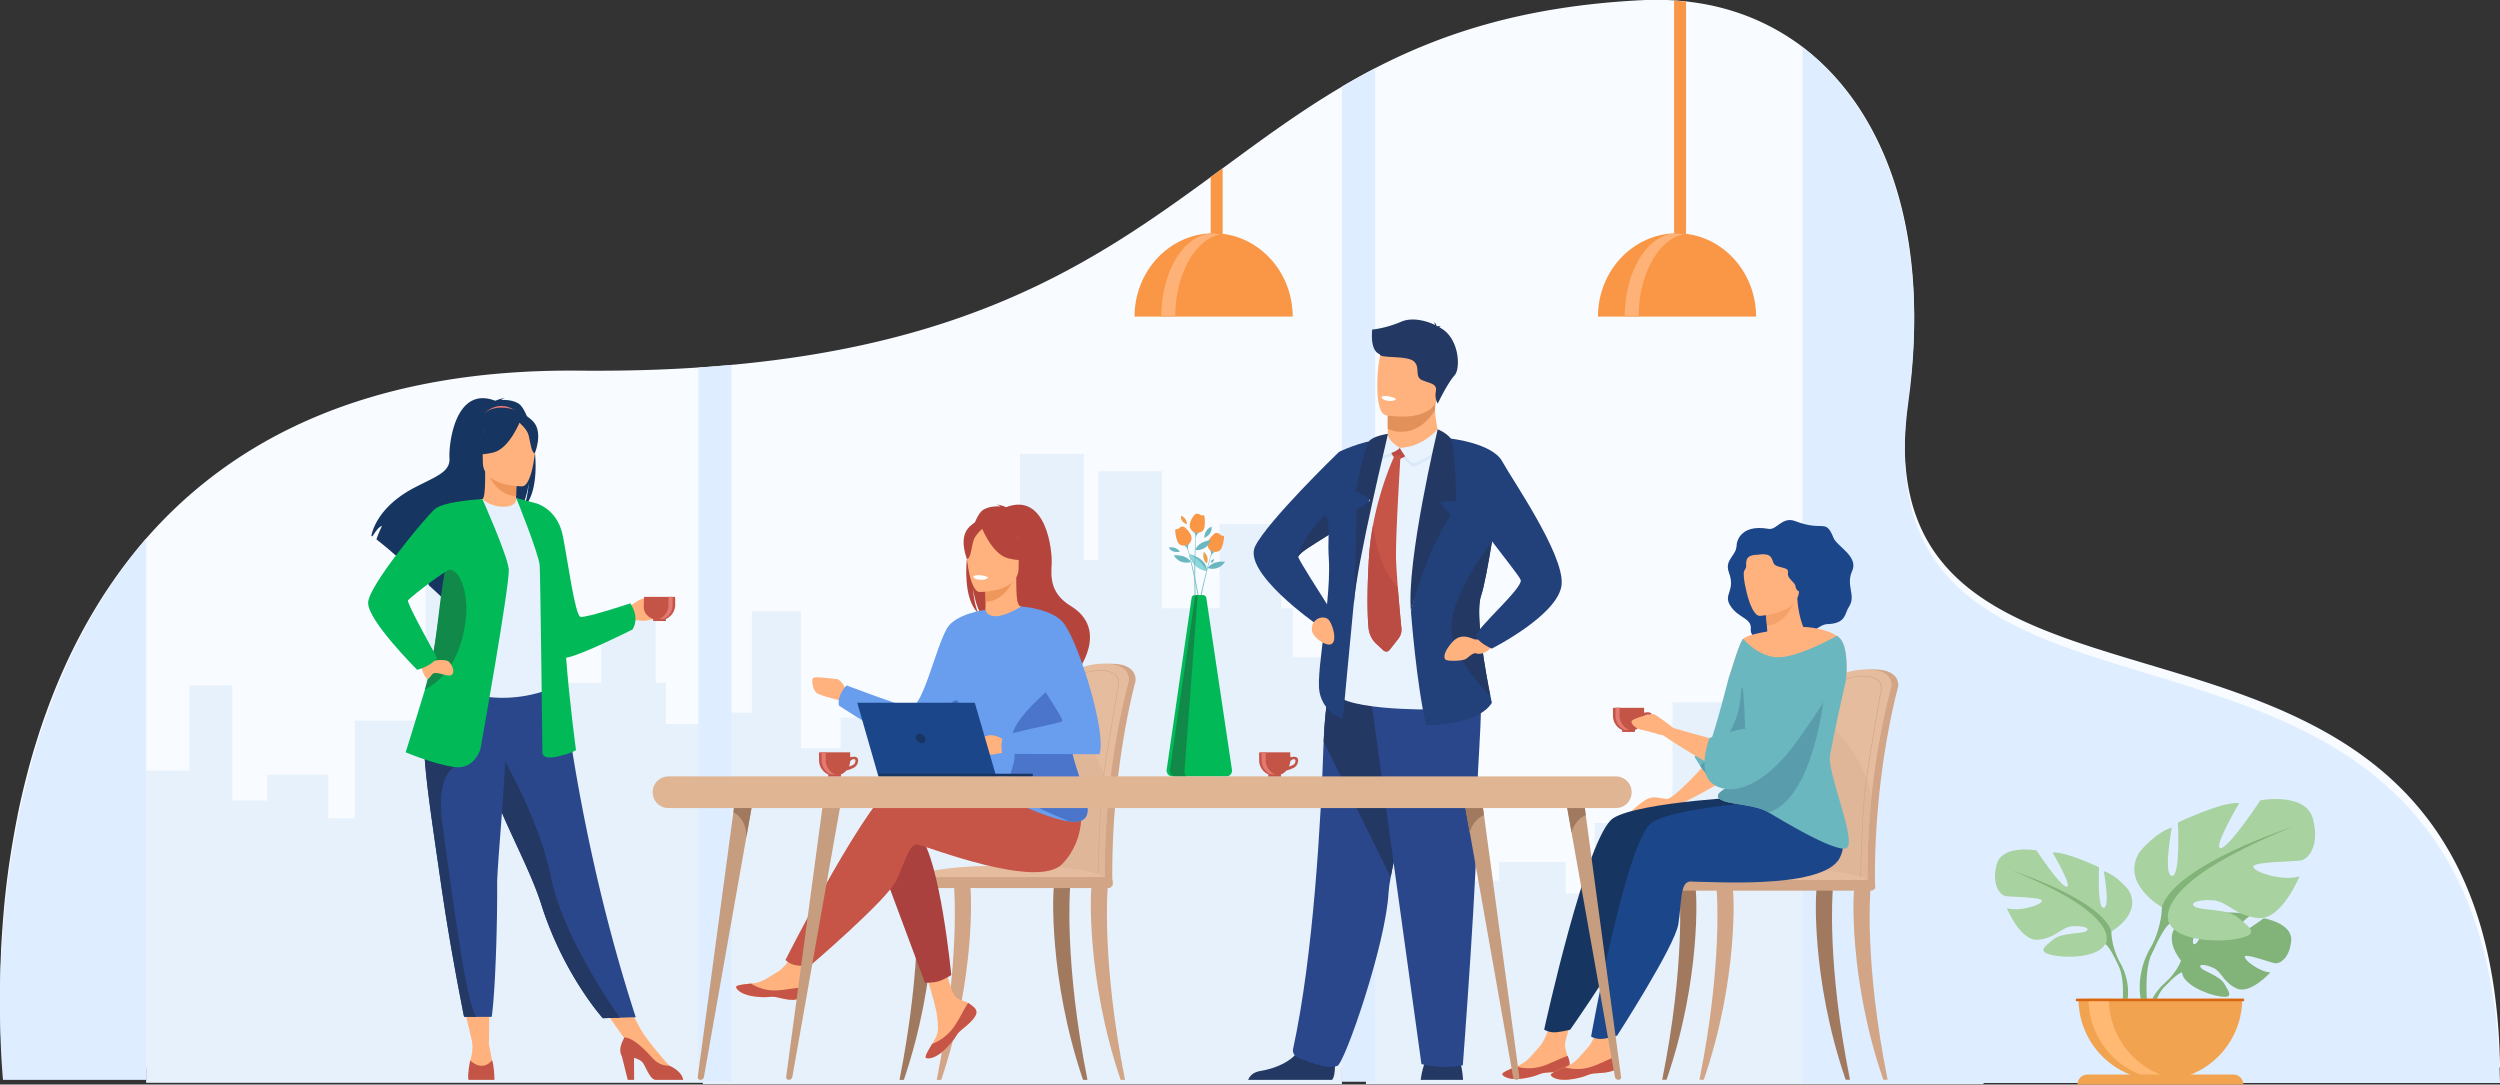 <svg width="272" height="118" fill="none" xmlns="http://www.w3.org/2000/svg"><rect width="100%" height="100%" fill="#333333" stroke="none"/><g clip-path="url(#clip0)"><path d="M272 116.142H.327s-.232-2.236-.306-5.846c-.042-2.11-.02-4.682.127-7.547.01-.231.02-.473.042-.714.084-1.312.19-2.687.326-4.104.01-.126.021-.252.042-.378a87.32 87.32 0 01.6-4.597c.2-1.28.431-2.603.694-3.937.021-.094.043-.188.053-.283.137-.682.284-1.364.442-2.057.063-.273.126-.546.19-.808.126-.525.263-1.06.4-1.596a72.098 72.098 0 011.136-3.946l.126-.41a75.805 75.805 0 011.61-4.471c.221-.567.453-1.123.695-1.69 2.283-5.311 5.335-10.517 9.408-15.178 9.334-10.675 24.035-18.484 47.103-18.253 4.64.042 8.945-.073 12.975-.346H76c1.222-.084 2.421-.179 3.59-.284h.01c26.645-2.446 39.999-11.556 52.144-20.447l1.304-.955c4.241-3.117 8.398-6.182 12.976-8.88a69.871 69.871 0 013.609-2.005c7.588-3.925 16.575-6.77 28.982-7.389a30.482 30.482 0 013.536.021c.442.031.873.063 1.305.115 4.83.525 9.092 2.247 12.67 4.955 9.292 7.064 13.923 20.866 11.502 38.08-1.641 11.662 2.063 17.991 8.408 22.127 17.543 11.44 55.301 6.12 55.964 50.823z" fill="#F8FBFF"/><path d="M140.657 71.501V66.18h-1.252v-9.152h-6.714v9.153h-6.272V51.264h-6.924v9.678h-1.579V49.385h-6.924V71.06h-8.756v12.648h-3.273v-5.626H91.45v3.328h-4.315V66.505h-5.336v11.032h-5.324v40.41h69.528V71.501h-5.346zm75.148 18.306v28.141h-67.192V93.46h5.156v-6.676h5.146v9.027h4.168v-2.016h7.261v3.412h3.167v-7.663h8.461V76.403h6.693v7.011h1.526v-5.867h6.693v9.037h6.061v-5.552h6.483v5.552h1.21v3.223h5.167z" fill="#E7F1FB"/><path d="M77.158 78.775v39.036H15.901V83.845h4.694v-9.268h4.693v12.522h3.799v-2.803h6.63v4.734H38.6V78.408h7.714V60.186h6.093v9.72h1.39V61.76H59.9v12.544h5.524V66.61h5.915v7.694h1.105v4.471h4.714z" fill="#E7F1FB"/><path d="M149.612 7.431v110.265h-3.609V9.426a74.18 74.18 0 013.609-1.995zM79.589 39.718v77.978h-3.61V40.002l3.61-.284z" fill="#DEEDFF"/><path d="M133.027 18.306v8.575c0 1.081-.273 1.963-.61 1.963h-.084c-.337 0-.611-.882-.611-1.963v-7.62c.442-.315.874-.63 1.305-.955z" fill="#F99746"/><path d="M132.038 25.38c-4.746 0-8.598 4.062-8.598 9.069h17.206c-.01-5.007-3.862-9.069-8.608-9.069z" fill="#F99746"/><path d="M132.722 25.496a3.567 3.567 0 00-.758-.084c-3.094 0-5.609 4.051-5.609 9.047h1.516c0-4.586 2.115-8.376 4.851-8.963z" fill="#FFB278"/><path d="M183.445.178v24.635c0 .22 0 .43-.01.63-.042 1.92-.295 3.4-.6 3.4h-.084c-.284 0-.516-1.27-.59-2.99-.01-.137-.01-.284-.01-.43v-.032c0-.19-.011-.378-.011-.578V.063c.442.031.874.063 1.305.115z" fill="#F99746"/><path d="M182.456 25.38c-4.746 0-8.598 4.062-8.598 9.069h17.206c-.01-5.007-3.862-9.069-8.608-9.069z" fill="#F99746"/><path d="M183.14 25.496a3.56 3.56 0 00-.758-.084c-3.093 0-5.609 4.051-5.609 9.047h1.516c0-4.586 2.115-8.376 4.851-8.963z" fill="#FFB278"/><path d="M272 117.832h-56.195v.021h-19.69V5.133c9.303 7.158 13.934 21.16 11.513 38.647-1.642 11.84 2.063 18.264 8.408 22.462 17.543 11.62 55.301 6.204 55.964 51.59z" fill="#DEEDFF"/><path d="M237.294 104.512s-2.168-2.519-.137-4.125c0 0 1.484-.903 2.694-.83 0 0-1.715 2.877-1.157 3.16.557.284 1.683-3.338 1.683-3.338s3.378-.325 4.473.2c0 0-2.894 2.362-2.284 2.498.611.136 3.736-2.173 3.736-2.173s3.147.536 2.978 2.446c-.168 1.921-1.252 2.509-1.726 2.456-.473-.052-3.262-1.113-3.325-.724-.063.388 1.621 1.658 2.789 1.721 0 0-2.221 2.446-3.694 1.732-1.473-.703-1.6-1.826-2.526-2.236-.915-.42-1.705-.42-1.326.011.379.43 2.042.84 2.568 1.774.526.923 1 1.553-.526 1.322-1.526-.231-4.01-1.343-4.115-2.613l-.105-1.281z" fill="#82B378"/><path d="M247.733 102.402s-8.555-.325-10.439 2.11c0 0-.421 1.249-1.705 2.383l-.2.546s1.484-1.554 2.01-1.648c.011 0-.821-3.023 10.334-3.391z" fill="#82B378"/><path d="M235.6 106.905s-1.831 1.354-1.968 3.769l.337.031s.589-2.498 1.641-3.474c1.063-.987-.01-.326-.01-.326z" fill="#82B378"/><path d="M229.717 101.342s3.452-1.931 1.841-4.545c0 0-1.283-1.606-2.672-2.015 0 0 .736 3.905 0 3.989-.737.094-.506-4.409-.506-4.409s-3.63-1.742-5.061-1.606c0 0 2.252 3.81 1.515 3.716-.737-.094-3.262-3.947-3.262-3.947s-3.726-.692-4.325 1.512c-.6 2.204.368 3.306.915 3.443.547.136 4.094.094 3.999.545-.095.462-2.484 1.197-3.82.777 0 0 1.473 3.621 3.399 3.443 1.936-.179 2.526-1.375 3.725-1.47 1.2-.094 2.074.231 1.474.546-.6.326-2.621.105-3.589.924-.968.819-1.747 1.322.042 1.69 1.789.367 5.009.136 5.662-1.239l.663-1.354z" fill="#A8D29F"/><path d="M218.952 94.74s9.66 3.117 10.765 6.602c0 0-.042 1.564.916 3.349v.692s-1.011-2.34-1.568-2.666c.01 0 2.168-3.023-10.113-7.977zm11.681 9.951s1.494 2.256.641 5.006l-.378-.105s.368-3.023-.411-4.545c-.779-1.522.148-.356.148-.356z" fill="#82B378"/><path d="M235.199 98.687s-4.546-2.54-2.42-5.983c0 0 1.694-2.12 3.515-2.666 0 0-.968 5.143 0 5.258.968.126.663-5.804.663-5.804s4.788-2.299 6.672-2.12c0 0-2.968 5.017-2 4.901.968-.126 4.304-5.206 4.304-5.206s4.915-.902 5.704 1.995c.789 2.907-.484 4.356-1.21 4.534-.726.178-5.399.126-5.273.724.127.609 3.273 1.575 5.031 1.029 0 0-1.937 4.776-4.483 4.534-2.547-.241-3.336-1.816-4.915-1.931-1.578-.126-2.725.304-1.936.724.789.42 3.452.137 4.725 1.218 1.273 1.081 2.305 1.742-.063 2.225-2.368.483-6.609.178-7.461-1.637l-.853-1.795z" fill="#A8D29F"/><path d="M249.396 89.975s-12.734 4.114-14.186 8.712c0 0 .063 2.057-1.21 4.419v.902s1.336-3.086 2.063-3.505c-.011 0-2.863-4 13.333-10.528z" fill="#82B378"/><path d="M233.989 103.106s-1.968 2.97-.842 6.591l.506-.136s-.495-3.989.536-5.993c1.032-2.005-.2-.462-.2-.462z" fill="#82B378"/><path d="M235.052 117.549c4.925 0 8.903-3.978 8.903-8.891h-17.816c0 4.913 3.988 8.891 8.913 8.891z" fill="#F1A34F"/><path d="M237.241 117.475a9.615 9.615 0 01-1.105.063c-4.925 0-8.903-3.978-8.903-8.89h2.21a8.885 8.885 0 007.798 8.827z" fill="#FFB973"/><path d="M244.081 118h-18.058c0-.609.495-1.092 1.095-1.092h15.869c.6-.01 1.094.483 1.094 1.092z" fill="#F1A34F"/><path d="M244.166 108.658h-18.311v.273h18.311v-.273z" fill="#D86713"/><path d="M197.61 90.153c.158-3.915.515-7.326.926-9.699.663-3.789 1.263-5.961 1.273-5.982.084-.336 1.358-1.68 4.168-1.638 2.82.042 2.546 1.805 2.546 1.805a.61.61 0 01-.021.158c-.031.094-2.61 9.31-2.504 21.213 0 .168.021.451.01.65 0 0-6.524.169-6.524 0-.221-1.038-.116-3.914.126-6.507z" fill="#D1A586"/><path d="M196.789 95.958c0 .168.095.293.2.293.105 0 .2-.136.2-.293h5.588c0 .168.095.293.2.293.105 0 .2-.136.2-.304a82.583 82.583 0 01.463-9.394c.747-7.001 2.115-11.683 2.136-11.756a.613.613 0 00.021-.157s.263-1.764-2.546-1.806c-2.821-.042-4.083 1.302-4.168 1.638 0 .02-.347 1.249-.799 3.463a75.235 75.235 0 00-.474 2.52c-.421 2.372-.768 5.783-.926 9.698-.242 2.593-.326 4.765-.095 5.805z" fill="#E5BD9E"/><path d="M196.789 95.958c0 .168.095.293.2.293.105 0 .2-.136.2-.293h5.588c0 .168.095.293.2.293.105 0 .2-.136.2-.304a82.583 82.583 0 01.463-9.394c-.926-4.44-4.493-7.84-5.356-8.607a75.235 75.235 0 00-.474 2.519c-.421 2.372-.768 5.784-.926 9.699-.242 2.582-.326 4.754-.095 5.794z" fill="#DFB697"/><path d="M202.419 95.905l-.01-.01s-.011-.01-.011-.032a.16.16 0 00-.042-.115c-.179-.179-.852-.168-1.715-.158-.937.01-2.105.021-3.263-.178-.6-.105-.2-4.65.232-8.912.073-.724.126-1.29.158-1.626.273-3.622 1.883-10.045 1.894-10.098.074-.273 1.042-1.27 3.136-1.239.789.01 1.357.21 1.673.578.316.378.263.787.253.808 0 .042 0 .084-.021.126-.011.031-1.453 8.344-1.695 10.339-.389 3.285-.547 10.087-.547 10.475v.032l-.042.01zm-1.252-.388c.631 0 1.063.031 1.22.189 0-.158.011-.452.032-1.008.021-.65.053-1.669.095-2.813.084-2.005.221-4.765.431-6.518.242-2.047 1.684-10.329 1.695-10.35.01-.031.01-.073.01-.105 0-.01.053-.409-.242-.755-.305-.357-.852-.546-1.621-.557-2.062-.031-2.999.935-3.072 1.197-.022.063-1.621 6.455-1.895 10.087-.021.336-.084.903-.158 1.627-.284 2.834-.873 8.733-.284 8.838 1.158.2 2.315.189 3.252.178.2-.01.379-.01.537-.01z" fill="#D1A586"/><path d="M203.587 96.251h-21.92s.515-2.036 13.207-1.731c8.987.22 8.713 1.731 8.713 1.731z" fill="#E5BD9E"/><path d="M205.376 117.486c-2.546-12.659-1.883-20.426-1.883-20.531.01-.2-.358-.368-.558-.378-.2 0-1.073-.053-1.179.105-.136.22-.642 9.793 3.147 20.793h.473v.011zm-20.479 0c2.547-12.659 1.884-20.426 1.884-20.531-.01-.2.358-.368.558-.378.2 0 1.073-.053 1.178.105.137.22.642 9.793-3.146 20.793h-.474v.011z" fill="#D1A586"/><path d="M180.846 117.486c2.547-12.659 1.884-20.426 1.884-20.531-.011-.2.357-.368.557-.378.2 0 1.074-.053 1.179.105.137.22.642 9.793-3.147 20.793h-.473v.011zm20.436 0c-2.546-12.659-1.883-20.426-1.883-20.531.01-.2-.358-.368-.558-.378-.2 0-1.073-.053-1.179.105-.136.22-.642 9.793 3.147 20.793h.473v.011z" fill="#A0795F"/><path d="M181.646 96.902h21.93c.243 0 .442-.2.442-.44v-.284a.443.443 0 00-.442-.44h-21.93a.444.444 0 00-.442.44v.283c0 .242.2.441.442.441zm-67.014-7.127c.158-3.967.516-7.42.926-9.835.663-3.841 1.263-6.046 1.273-6.067.085-.336 1.358-1.7 4.168-1.658 2.82.042 2.546 1.837 2.546 1.837 0 .063-.01.115-.021.157-.031.095-2.609 9.436-2.504 21.507 0 .168.021.462.01.662 0 0-6.524.167-6.524 0-.221-1.06-.116-3.979.126-6.603z" fill="#D1A586"/><path d="M113.811 95.653c0 .168.095.305.2.305.106 0 .2-.137.2-.305h5.588c0 .168.095.305.2.305.106 0 .2-.137.2-.315a85.574 85.574 0 01.463-9.53c.747-7.107 2.116-11.851 2.137-11.914a.66.66 0 00.021-.158s.263-1.795-2.547-1.837c-2.82-.042-4.083 1.323-4.167 1.659 0 .02-.348 1.27-.8 3.516a78.333 78.333 0 00-.474 2.55c-.421 2.404-.768 5.858-.926 9.836-.242 2.634-.326 4.839-.095 5.888z" fill="#E5BD9E"/><path d="M113.811 95.653c0 .168.095.305.2.305.106 0 .2-.137.2-.305h5.588c0 .168.095.305.2.305.106 0 .2-.137.2-.315a85.574 85.574 0 01.463-9.53c-.926-4.504-4.493-7.957-5.356-8.734a78.333 78.333 0 00-.474 2.55c-.421 2.404-.768 5.858-.926 9.836-.242 2.634-.326 4.839-.095 5.888z" fill="#DFB697"/><path d="M119.441 95.6l-.01-.01s-.011-.01-.011-.031c0-.053-.01-.084-.042-.116-.179-.178-.852-.178-1.715-.168-.937.01-2.105.021-3.262-.178-.6-.105-.2-4.713.231-9.027.074-.735.126-1.312.158-1.658.274-3.653 1.884-10.182 1.894-10.234.074-.273 1.042-1.291 3.136-1.26.789.01 1.347.21 1.663.577.326.378.263.809.263.82 0 .041 0 .083-.021.125-.011.032-1.452 8.46-1.694 10.486-.39 3.327-.548 10.234-.548 10.612v.031l-.042.032zm-1.242-.388c.621 0 1.063.032 1.221.19 0-.158.011-.452.032-1.019.021-.661.052-1.69.094-2.855.085-2.036.221-4.828.432-6.613.242-2.067 1.684-10.464 1.694-10.496.011-.031.011-.073.011-.105 0-.01.052-.42-.253-.777-.305-.357-.842-.545-1.61-.556h-.095c-1.989 0-2.904.955-2.978 1.207-.021.063-1.62 6.55-1.894 10.224h-.032.032c-.021.346-.084.923-.158 1.658-.284 2.876-.873 8.859-.284 8.964 1.158.2 2.315.189 3.252.178h.536z" fill="#D1A586"/><path d="M120.609 95.958h-21.92s.516-2.058 13.207-1.753c8.987.22 8.713 1.753 8.713 1.753z" fill="#E5BD9E"/><path d="M122.399 117.486c-2.547-12.837-1.895-20.71-1.884-20.815.01-.2-.358-.378-.558-.388-.2 0-1.073-.063-1.178.115-.137.22-.642 9.93 3.146 21.088h.474zm-20.48 0c2.547-12.837 1.895-20.71 1.895-20.815-.011-.2.357-.378.557-.388.2 0 1.074-.063 1.179.115.137.22.642 9.93-3.146 21.088h-.485z" fill="#D1A586"/><path d="M97.868 117.486c2.536-12.837 1.884-20.71 1.884-20.815-.01-.2.358-.378.558-.388.2 0 1.073-.063 1.178.115.137.22.642 9.93-3.146 21.088h-.474zm20.447 0c-2.546-12.837-1.894-20.71-1.894-20.815.01-.2-.358-.378-.558-.388-.2 0-1.073-.063-1.178.115-.137.22-.642 9.93 3.146 21.088h.484z" fill="#A0795F"/><path d="M98.668 96.619h21.931c.242 0 .452-.2.452-.451v-.294c0-.242-.2-.452-.452-.452H98.668c-.242 0-.453.2-.453.452v.294c.01.251.21.45.453.45z" fill="#D1A586"/><path d="M128.933 79.363s1.81.735 3.105-1.113c0 0-2.094-.357-3.105 1.113zm-.126-.756s-.126-.65-.884-.672c0 0 .284.651.884.672zm.389-3.778s.874.094 1.21-.872c-.01 0-.957.105-1.21.872zm2.084-12.701c-1.768-.378-1.8-1.826-1.8-1.826 2.084.66 1.8 1.826 1.8 1.826zm.116-.325s1.105.45 1.894-.683c0 0-1.273-.21-1.894.683z" fill="#6BB7BF"/><path d="M128.975 83.603l-.231.263c-.032.042-.105.01-.105-.042.01-7.442.957-14.055 1.757-17.96.874-4.26 1.747-6.78 1.758-6.801-.011.021-.8 2.582-1.674 6.833-.8 3.905-1.705 9.016-1.473 17.603a.178.178 0 01-.032.105z" fill="#6BB7BF"/><path d="M132.143 58.055c-.284.231-1.368 1.197-.316 1.942 0 0 .8.252 1.074-.367.2-.473.263-.997.273-1.218a.114.114 0 00-.094-.115c-.064-.01-.148-.021-.232-.053-.095-.042-.147-.189-.284-.22a.724.724 0 00-.263-.032.215.215 0 00-.158.063z" fill="#F99746"/><path d="M131.543 59.724s.316.252.2.662v.146s.085-.377.474-.493c0 0-.358.042-.674-.315z" fill="#6BB7BF"/><path d="M131.28 62.128c-1.768-.378-1.8-1.826-1.8-1.826s1.4.776 1.8 1.826z" fill="#8AD8DB"/><path d="M129.576 61.141s-1.116.43-1.874-.713c-.01 0 1.274-.19 1.874.713z" fill="#6BB7BF"/><path d="M131.565 82.984l.221.263c.031.042.105.02.105-.032.137-7.442-.674-14.076-1.4-17.99-.779-4.273-1.61-6.813-1.62-6.834.01.021.747 2.603 1.536 6.865.716 3.925 1.526 9.048 1.126 17.634-.01.031.011.063.032.094z" fill="#6BB7BF"/><path d="M128.902 57.373c.274.231 1.336 1.218.274 1.942 0 0-.811.241-1.063-.389-.19-.472-.242-1.007-.253-1.227 0-.063.042-.105.105-.116.063 0 .148-.021.232-.042.105-.031.158-.189.284-.22a.765.765 0 01.274-.021.63.63 0 01.147.073z" fill="#F99746"/><path d="M129.47 59.053s-.326.251-.21.66v.148s-.074-.378-.474-.504c0 .01.358.052.684-.304zm.578.787s1.179.2 1.695-1.07c0 0-1.295.062-1.695 1.07z" fill="#6BB7BF"/><path d="M132.448 81.64l-.169.305c-.021.042-.094.032-.105-.01-1.61-7.264-2.136-13.93-2.21-17.907-.084-4.346.221-6.99.232-7.022 0 .02-.221 2.697-.137 7.032.074 3.989.305 9.174 2.41 17.498a.392.392 0 01-.021.105z" fill="#6BB7BF"/><path d="M129.954 56.019c-.232.283-1.073 1.459.116 1.963 0 0 .842.073.968-.588.095-.504.031-1.029 0-1.249-.011-.053-.063-.095-.116-.084a.847.847 0 01-.231 0c-.106-.021-.19-.147-.327-.157-.084 0-.179 0-.263.031-.063 0-.115.042-.147.084z" fill="#F99746"/><path d="M129.733 57.772s.368.178.347.609l.032.147s0-.389.357-.588c-.01 0-.347.115-.736-.168zm1.284.756s0-.934.8-1.218c0 0 .179.777-.8 1.218z" fill="#6BB7BF"/><path d="M129.134 57.037s.021-.714-.632-.913c0 0-.158.661.632.913zm2.157 4.262c.021.02.347-.693-.305-1.26 0 0-.274.766.305 1.26z" fill="#ED9F4A"/><path d="M131.743 61.246c-.021 0 0-.357.337-.41 0 .011.052.305-.337.41zm-3.367-1.206s-.284-.589-1.2-.484c.011 0 .147.63 1.2.483z" fill="#6BB7BF"/><path d="M133.417 84.475h-5.841a.65.65 0 01-.642-.735l2.715-18.694a.35.35 0 01.347-.305h.874c.189 0 .347.137.379.326l2.788 18.694a.626.626 0 01-.62.714z" fill="#01BA57"/><path d="M128.87 83.908l1.442-19.166a.346.346 0 00-.305.304l-2.715 18.694a.644.644 0 00.642.735h1.168a.67.67 0 01-.232-.567z" fill="#118949"/><path d="M186.171 82.428s-4.01 4.566-4.83 4.492c-.842-.073-1.347-.336-2.084 0-.526.242-2.178 1.575-1.736 1.48a24.384 24.384 0 011.462-.21c.295-.031.758-.031 1.084-.094.2-.032.926-.053 1.168-.063 1.053-.032 6.041-2.94 6.041-2.94l-1.105-2.665z" fill="#FFB27D"/><path d="M179.573 77.558c-.158-.095-.474-.064-.695-.011v-.325c0-.074 0-.147-.01-.21H175.5c-.011.073-.01.136-.01.21v.66a1.693 1.693 0 002.967 1.114s.8-.2 1.052-.494c.253-.304.337-.787.064-.944zm-.179.608c-.085.22-.463.336-.653.378.074-.168.127-.357.137-.556.116-.158.305-.252.432-.231.126.021.199.126.084.41z" fill="#C45446"/><path d="M175.763 77.211v.661c0 .935.768 1.69 1.694 1.69.074 0 .158-.01.232-.02a1.7 1.7 0 01-1.473-1.68V77.2c0-.074 0-.147.01-.21h-.452c-.011.084-.011.157-.011.22z" fill="#E37970"/><path d="M177.878 79.426h-1.389v.21h1.389v-.21z" fill="#C45446"/><path d="M188.949 59.241s.178-2.288 3.483-1.7c.873.158 1.473-1.396 2.904-.84 3.084 1.197 3.262-.378 4.157 1.827.368.923 2.747 2.005 2.02 3.6-.726 1.595.485 2.677-.368 3.926-.442.65-.263 1.805-2.336 1.847-1.031.02-2.652 1.931-3.81 2.278-1.157.346-4.651-.158-4.514-1.743.105-1.238-1.347-1.133-2.242-2.56-.778-1.25.611-1.565-.136-3.58-.537-1.46.884-1.816.842-3.055z" fill="#1C468A"/><path d="M170.775 115.659c.074.767-1 .955-2.242 1.018-1.241.063-.862.315-2.567.62-1.705.304-2.379-.158-2.505-.389-.105-.199.684-.524 1.526-.881.105-.042.211-.095.316-.137.947-.42 1.484-1.259 2.22-2.047.705-.745 1.368-3.127 1.368-3.127l2.305-.494s-.653 2.141-.874 3.065c-.136.535.064 1.144.232 1.596.095.252.189.503.221.776z" fill="#FFB27D"/><path d="M168.533 116.677c-1.241.063-.863.315-2.567.62-1.705.304-2.379-.158-2.505-.389-.105-.199.684-.524 1.526-.881l.011.01s1.199.41 2.578.032c1.126-.305 2.21-.977 2.988-1.186.095.251.19.503.211.776.063.767-1 .955-2.242 1.018z" fill="#C65447"/><path d="M191.222 86.616s-12.797.577-15.691 2.393c-2.894 1.816-7.524 23.008-7.524 23.008s.284.231.926.294c.589.063 1.905-.283 1.905-.283s6.661-9.479 7.124-11.872c.474-2.393.358-4.513 1.421-4.576 1.073-.053 14.385 1.616 16.395-1.921 2.021-3.537-4.556-7.043-4.556-7.043z" fill="#163560"/><path d="M176.047 115.743c.074.767-.999.955-2.241 1.018-1.242.063-.863.315-2.568.62-1.694.304-2.378-.158-2.504-.389-.106-.199.684-.524 1.526-.881.105-.042.21-.095.315-.137.947-.42 1.484-1.259 2.221-2.047.705-.745 1.368-3.127 1.368-3.127l2.304-.494s-.652 2.141-.873 3.065c-.137.535.063 1.144.231 1.596.106.252.2.514.221.776z" fill="#FFB27D"/><path d="M173.806 116.761c-1.242.063-.863.315-2.568.62-1.694.304-2.378-.158-2.504-.389-.106-.199.684-.524 1.525-.881l.011.01s1.2.41 2.578.032c1.126-.305 2.21-.976 2.989-1.186.095.252.189.503.21.776.074.767-.999.955-2.241 1.018z" fill="#C65447"/><path d="M196.179 86.92s-13.628.64-16.449 2.572c-2.82 1.931-6.619 23.281-6.619 23.281s.295.22.937.262c.6.042 1.894-.357 1.894-.357s6.282-9.73 6.661-12.133c.379-2.404.179-4.524 1.242-4.63 1.063-.094 14.438 1.05 16.311-2.56 1.874-3.611-3.977-6.435-3.977-6.435z" fill="#1C468A"/><path d="M200.261 69.549c0-.01-.01-.01-.021-.021a2.316 2.316 0 00-.379-.336c-1.115-.777-3.104-.945-3.104-.945s-.221-.02-.558-.031c-.263-.672-.557-1.67-.652-3.128l-.2.052-3.315.893s.147 1.05.21 2.046c.011.22.032.43.032.63-.095.032-2.157.325-2.61.808-.452.483-1.347 3.685-1.568 4.251l12.776.21c-.011-.01.315-3.337-.611-4.43z" fill="#FFB27D"/><path d="M200.735 92.326c-1.515.147-6.609-2.929-8.303-3.926-.032-.02-.063-.031-.084-.052-.705-.41-1.705-.609-2.652-.766-1.21-.2-2.326-.326-2.694-.756-.432-.514.831-1.081 1.841-1.67.506-.293.958-.597 1.095-.902.105-.241.095-.755.031-1.427-.01-.126-.031-.252-.042-.389a5.485 5.485 0 01-.305.525 7.672 7.672 0 01-1.084 1.26c-.484.451-.957.797-1.252.86-.2.053-.4.021-.6-.052-.526-.21-1.042-.787-1.452-1.354-.095-.137-.19-.263-.274-.389-.273-.42-.473-.766-.547-.85-.231-.252.916-.745 1.379-1.112.463-.368 2.294-7.579 2.294-7.579.231-.566 1.126-3.768 1.568-4.25 0 0 1.747 2.13 4.02 2.004 2.252-.115 6.114-2.288 6.177-2.32.2.084.4.357.4.357.926 1.092.6 4.42.6 4.42s-1.768 7.767-1.768 8.543c0 1.438 1.189 4.745 1.757 7.117.379 1.522.495 2.655-.105 2.708z" fill="#6BB7BF"/><path d="M192.032 66.022s.148 1.05.211 2.047c1.873-.179 2.757-1.953 3.104-2.929l-3.315.882z" fill="#F4A269"/><path d="M191.464 67.009s4.452-.22 4.273-2.992c-.179-2.76.273-4.66-2.579-4.629-2.851.021-3.335 1.113-3.504 2.058-.158.934.642 5.542 1.81 5.563z" fill="#FFB27D"/><path d="M191.275 60.364s1.063-.251 1.41.273c.347.515.095.809.873 1.019.779.22 1.042.199.968.745-.073.546.779.944.821 1.375.032.43.39.65.737.682.337.032.189-5.594-1.137-5.846-1.315-.252-2.599.042-2.978.356-.389.326-.694 1.396-.694 1.396z" fill="#1C468A"/><path d="M191.274 60.364s-1.031-.073-1.22.515c-.19.588.063.724-.2 1.081s-.116.987-.116.987-2.052-3.758.116-4.01c2.157-.23 2.104.2 1.42 1.428z" fill="#1C468A"/><path d="M189.927 81.567c-.294.882-.82 1.858-1.378 2.677-.484.451-.958.797-1.252.86-.2.053-.4.021-.6-.052-.526-.21-1.042-.787-1.452-1.354-.095-.137-.19-.262-.274-.388 1.41-1.134 4.094-3.727 4.378-7.274.379-4.84.589 5.752.578 5.531z" fill="#599DAD"/><path d="M186.686 85.041c.495-.755 1.495-1.49 2.936-2.078-.663.987-1.799 1.995-2.336 2.131-.2.052-.4.032-.6-.052zm11.776-9.321s-1.116 11.148-6.041 12.68c-.031-.02-.063-.031-.084-.052-.705-.41-1.705-.609-2.652-.766-1.21-.2-2.325-.326-2.694-.756-.431-.514.832-1.081 1.842-1.67.505-.293.957-.597 1.094-.902.106-.241.095-.755.032-1.427 4.799-1.753 8.503-7.106 8.503-7.106z" fill="#599DAD"/><path d="M199.714 72.425c-.515-2.32-2.851-.987-2.851-.987-.811-.189-6.767 9.436-7.241 9.657-.399.189-5.893-1.407-7.555-1.89-.432-.335-1.937-1.511-2.21-1.522-.305-.02-2.379.504-2.358.83.011.325.495.808 1.263.923.579.095 1.558.473 2.179.567 0 0 6.051 4.115 8.629 4.619 2.326.44 10.66-9.877 10.144-12.197z" fill="#FFB27D"/><path d="M185.992 80.287s-1.399 3.579.274 4.933c1.673 1.364 5.304.903 9.282-4.629 3.978-5.532 5.588-8.544 3.525-9.415-2.063-.882-3.767.504-4.83 2.655-1.105 2.236-3.126 5.332-4.346 5.448-1.211.115-3.905 1.008-3.905 1.008z" fill="#6BB7BF"/><path d="M150.991 46.667v.535s-.147 1.69 1.936 1.931c2.084.252 3.799.21 3.736-1.091-.189-1.008-.526-2.572-.537-3.412 0-.314.021-.64.074-1.007l-4.041-.084-1.189.189.021 2.939z" fill="#FFB27D"/><path d="M150.98 43.738l.01 2.918c.432.2.916.326 1.452.326 1.853 0 3.063-1.354 3.684-2.341 0-.315.021-.64.073-1.008l-4.041-.084-1.178.19z" fill="#E2915A"/><path d="M156.515 42.983c-.473 2.519-3.725 2.435-5.135 2.277-.4-.042-.642-.094-.642-.094-.442-.116-.695-.819-.81-1.743-.232-1.816.063-4.482.368-5.174.463-1.029 1.336-2.142 4.62-1.333 3.272.797 2.199 2.834 1.599 6.067z" fill="#FFB27D"/><path d="M159.178 117.486h-4.609c.031-.242.147-.977.368-1.648.074-.231.158-.462.263-.662.453-.892 3.294-.325 3.294-.325s.263.231.473 1.092c.095.378.169.881.211 1.543zm-13.933-1.449c-.011.63-.095 1.218-.316 1.449h-9.124c.116-.326.442-.83 1.379-.976 1.063-.168 2.725-.683 3.693-1.701.348-.367.6-.787.716-1.291.432-1.91 3.546.588 3.546.588s.127.997.106 1.931z" fill="#233862"/><path d="M151.306 95.433c-.126.703-.21 1.27-.231 1.68-.295 5.646-4.768 18.546-5.567 18.851-1.242.461-3.189-.525-4.21-.851-.421-.136-.705-.556-.61-.986 2.21-10.161 3.031-24.782 3.325-33.442.148-4.366.905-7.379.905-7.379s10.913-2.907 10.976.767c.063 3.243-3.609 15.996-4.588 21.36z" fill="#2B478B"/><path d="M151.306 95.433l-7.293-14.748c.148-4.366.905-7.379.905-7.379s10.913-2.907 10.976.767c.064 3.243-3.609 15.996-4.588 21.36z" fill="#233862"/><path d="M148.886 74.083l5.767 41.692s2.536.609 4.504.126c0 0 1.684-22.169 1.547-27.532-.137-5.364 1.21-14.349-.305-15.335-1.526-.998-11.513 1.05-11.513 1.05z" fill="#2B478B"/><path d="M149.296 35.855s1.442-.115 3.147-.85c1.378-.598 3.125.063 3.693.357a.771.771 0 00-.136-.336s.252.179.294.43c.021.022.042.032.032.043 0 0 .284-.053.473.031 0 0-.126-.02-.179.063 0 .01-.01.021-.021.021 2.158 1.04 2.358 4.44 1.663 5.217-.831.944-1.831 3.075-1.831 3.075s-.368-.504-.21-1.333c.147-.829-.569-.829-1.484-1.207-.905-.378-.148-1.438-.947-2.078-.8-.64-3.715-.263-3.684-.756-1.094-.399-.81-2.561-.81-2.676z" fill="#233862"/><path d="M157.168 48.776l-1.326 28.414s-11.082.179-10.766-2.32c.316-2.498 3.999-25.222 3.999-25.222l8.093-.872z" fill="#E9F3FE"/><path d="M161.125 64.878c-.663 1.973.578 8.597 1.031 10.832.095.473.158.756.158.756-1.537 2.488-7.156 2.456-7.156 2.456-1.084-4.765-1.642-12.354-1.642-12.354l4.315-18.852 5.43 5.007s-.411 3.055-.916 6.151c-.41 2.456-.863 4.965-1.22 6.004z" fill="#22407A"/><path d="M151.896 43.392s-.106.325-.927.21c0 0-.694-.095-.641-.462.01 0 .694-.21 1.568.252z" fill="#fff"/><path d="M145.666 49.175v.01c-.263.253-7.661 7.422-9.093 10.224-1.462 2.845 6.672 8.513 6.672 8.513s.527.21.884.126c-.379 3.149-.81 6.056-.557 7.295.463 2.236 2.536 2.991 2.536 2.823 0-.052.757-8.145 1.168-12.364.884-9.048 3.104-18.033 3.104-18.033-2.42.252-4.714 1.406-4.714 1.406zm-4.399 11.473c-.011-.01-.011-.032-.011-.042 0-.41 1.568-1.312 3.263-2.383l.031-.031c-.031.871-.031 1.732.021 2.519.095 1.48-.01 3.243-.189 5.038-.8-1.26-2.957-4.64-3.115-5.101z" fill="#22407A"/><path d="M157.484 47.685c.01-.273-1.274-.65-1.274-.65s-1.473 2.035-3.904 2.077c0 0 .695 1.344 1.505 1.69 0 0 3.588-1.511 3.673-3.117zm-5.178 1.375s-1.284-.756-1.295-1.585c0 0-.831-.105-1.189.294 0 0-.305 1.417.095 2.236 0 .01 1.852-.273 2.389-.945z" fill="#D9E9F9"/><path d="M153.18 48.944l-1.747-.42s-.232.022-.221.305c.01.283.494 1.113.705 1.176.21.063 1.673-.494 1.263-1.06z" fill="#BA4C43"/><path d="M157.273 47.548c.011-.273-.863-.829-.863-.829s-1.683 1.963-4.114 2.005c0 0 .694 1.344 1.504 1.69.011-.01 3.399-1.26 3.473-2.866z" fill="#E9F3FE"/><path d="M152.306 48.714s-1.305-.693-1.305-1.512c0 0-.789.346-1.147.745 0 0-.337.892.074 1.711-.011 0 1.841-.273 2.378-.944z" fill="#E9F3FE"/><path d="M148.896 68.32c.064.662.369 1.281.853 1.733l.768.713a.452.452 0 00.663-.052l.958-1.218c.252-.325.378-.734.336-1.144-.094-.913-.252-2.687-.389-4.387-.105-1.386-.2-2.73-.2-3.538-.021-2.613.495-10.926.495-10.926l-.632.031s-1.557 3.233-2.368 7.62a28.928 28.928 0 00-.431 3.422c0-.01-.326 4.745-.053 7.747z" fill="#C65447"/><path d="M148.896 68.32c.064.662.369 1.281.853 1.733l.768.713a.452.452 0 00.663-.052l.958-1.218c.252-.325.378-.734.336-1.144-.094-.913-.252-2.687-.389-4.387-1.736-1.942-2.431-4.63-2.705-6.812a28.93 28.93 0 00-.431 3.422c0-.011-.326 4.744-.053 7.746z" fill="#BA4C43"/><path d="M142.73 68.394c0-.724.642-1.301 1.357-1.196a.78.78 0 01.505.273c.495.66.969 2.56.085 2.655-.358.032-.811-.21-1.169-.483-.357-.273-.778-.692-.778-1.144v-.105z" fill="#FFB27D"/><path d="M162.145 75.72c-1.589-1.647-4.335-4.89-4.241-7.557.127-3.726 4.42-9.278 4.42-9.278-.4 2.456-.852 4.954-1.21 6.003-.653 1.963.589 8.587 1.031 10.833z" fill="#233862"/><path d="M162.104 69.223s-1.148.567-1.832.284c-.694-.284-1.504-.504-2.283.378-.779.881-.937 1.49-.779 1.816.169.325 1.968.199 2.273 0 .295-.2.779-.704 1.074-.62.831.242 1.525-.388 1.915-.892.231-.294-.4-.44-.368-.966z" fill="#FFB27D"/><path d="M157.82 47.716s4.546.504 5.62 2.478c1.073 1.973 6.65 9.982 6.472 13.309-.179 3.327-7.609 7.064-7.609 7.064s-1.642-.693-1.673-1.438c-.021-.745 5.135-5.206 4.82-6.035-.316-.83-5.999-7.41-6.546-9.584-.537-2.172-1.084-5.794-1.084-5.794z" fill="#22407A"/><path d="M144.55 58.181l-.032.032c-1.694 1.07-3.262 1.973-3.262 2.382-.231-.724 1.979-3.736 2.694-4.356.716-.619.6 1.942.6 1.942zm11.871-11.472s-3.452 14.432-2.905 19.859c0 0 1.274-5.805 4.325-10.57 0 0-1.115-.976-1.052-1.343 0 0 .831-.242 1.631-.084 0 0-.084-6.225-.589-6.876-.505-.64-1.41-.986-1.41-.986zm-5.42.493c.074-.042-3.42 14.097-3.715 18.61 0 0 .348-8.04.316-10.36 0 0 1.431-.755 1.431-1.018 0-.262-1.526-.987-1.526-.987s.969-4.954 1.495-5.5c.526-.546 1.999-.745 1.999-.745z" fill="#233862"/><path d="M106.066 109.697c.179.21.211.441.116.693-.168.462-.716.976-1.358 1.491-.084.063-.157.126-.221.178-.021.011-.031.031-.052.042-.011.01-.021.021-.042.031-.6.546-.369.672-1.442 1.795-1.221 1.27-2.073 1.291-2.305 1.176-.2-.095.211-.777.663-1.533.021-.031.042-.073.063-.115.064-.105.127-.199.179-.304.537-.914.4-1.344.274-2.698-.105-1.102-1.715-6.161-1.715-6.161l2.346-.399s.705 4.03 1.484 4.65c.421.325.884.336 1.284.577.032.021.053.032.084.053.232.167.463.325.642.524z" fill="#FFB27D"/><path d="M106.066 109.697c.179.21.211.441.116.693-.2.462-.747.976-1.357 1.48-.084.063-.148.126-.221.189-.021.011-.032.032-.053.042a.139.139 0 01-.042.032c-.6.545-.368.671-1.442 1.794-1.22 1.27-2.073 1.291-2.304 1.176-.2-.095.21-.777.663-1.532a5.122 5.122 0 002.178-1.606c.737-.935 1.231-2.142 1.736-2.845l.085.053c.231.167.463.325.641.524z" fill="#C65447"/><path d="M87.145 108.238c-.147.725-1.178.599-2.336.326-1.158-.284-.884.052-2.526-.126-1.641-.179-2.136-.787-2.189-1.039-.042-.221.769-.294 1.642-.389.105-.01.221-.021.326-.042.979-.126 1.705-.755 2.6-1.27.841-.493 2.104-2.498 2.104-2.498l2.252.179s-1.178 1.795-1.641 2.571c-.274.462-.253 1.06-.221 1.533.02.241.042.504-.01.755z" fill="#FFB27D"/><path d="M84.809 108.564c-1.158-.284-.884.052-2.526-.126-1.641-.179-2.136-.787-2.189-1.039-.042-.221.769-.294 1.642-.389l.01.021s.99.693 2.347.725c1.116.031 2.294-.294 3.063-.284a2.67 2.67 0 01-.021.766c-.137.725-1.169.609-2.326.326z" fill="#C65447"/><path d="M92.154 75.248s-.536-1.312-1.126-1.364c-.59-.053-2.473-.347-2.6-.084-.136.262 0 1.228.4 1.574.4.347 2.895.913 2.895.913l.431-1.039z" fill="#FFB27D"/><path d="M95.774 93.88l4.852 13.025s.747.074 1.463-.136c.662-.189 1.41-.682 1.41-.682s-1.2-12.512-3.41-15.115c-2.21-2.593-4.315 2.907-4.315 2.907z" fill="#AA413E"/><path d="M114.969 88.61s-13.943-4.702-17.058-3.705c-3.105.997-12.45 19.534-12.45 19.534s.21.283.79.493c.536.199 1.83.189 1.83.189s8.43-7.2 9.43-9.31c1-2.1 1.4-4.104 2.41-3.905.999.2 12.944 4.902 15.648 2.1 2.705-2.803 2-6.445 2-6.445l-2.6 1.05z" fill="#C65447"/><path d="M106.445 66.725c-.221-.462-.474-1.27-.589-2.729.021.147.273 1.974.978 3.013 2.905 1.9 8.461 8.24 8.345 9.446 0 0 1.958-3.316 1.989-3.327 0 0 3.61-4.576-.673-7.2-2.179-1.334-2.168-3.044-2.073-4.535.094-1.49-.59-7.883-4.957-6.214 0 0-.694-.315-1.01-.262 0 0 .252.052.389.178-.505-.031-1.231.01-1.831.347-1.589.913-3.02 9.037-.568 11.283z" fill="#B5453C"/><path d="M107.003 67.114c-.011.01 1.399.734 2.462.451 1-.273 1.652-1.564 1.642-1.574-.421-.084-.547-.662-.537-3.16l-.189.042-3.22.64s.073 1.008.073 1.963c0 .787-.052 1.554-.231 1.638z" fill="#FFB27D"/><path d="M107.161 63.503s.073 1.008.073 1.963c1.8-.053 2.757-1.69 3.147-2.603l-3.22.64z" fill="#ED975D"/><path d="M110.707 62.516s.947-1.49 1.168-2.76c.158-.913-.305-4.283-3.694-3.79 0 0-.989.095-1.915.725-.737.493-1.799 1.564-.61 4.513l.305.997 4.746.315z" fill="#B5453C"/><path d="M106.551 64.406s4.262.073 4.272-2.583c0-2.655.558-4.429-2.168-4.586-2.725-.158-3.251.85-3.472 1.742-.211.882.263 5.343 1.368 5.427z" fill="#FFB27D"/><path d="M106.708 57.174s1.168 3.107 2.957 3.568c1.789.462 2.568-.02 2.568-.02s-1.379-1.092-1.663-2.992c.011 0-2.978-2.036-3.862-.556z" fill="#B5453C"/><path d="M107.003 57.425s-.873.693-1.084 1.365c-.21.672-.305 2.068-.715 2.015 0 0-.884-2.11.105-3.306 1.052-1.26 1.694-.074 1.694-.074z" fill="#B5453C"/><path d="M118.242 88.684c-.232.64-.937.797-1.884.692-1.799-.21-4.483-1.417-6.409-2.256-2.946-1.27-4.283-.074-5.219-.882-.937-.808 1.073-2.614-.674-10.969-.589-2.834 3.147-8.911 3.147-8.911s.326 1.763 3.893-.357c.127-.073 1.537 2.005 2.894 4.566 1.495 2.824 2.926 6.245 2.505 7.998-.8 3.349 2.41 8.26 1.747 10.119z" fill="#699DEE"/><path d="M107.213 66.347l-2.21 9.017s-.273.483-.705 1.175c-1.01 1.627-2.873 4.398-4.072 4.671-.59.137-1.842-.346-3.23-1.05-2.621-1.322-5.726-3.4-5.726-3.4-.2-1.197.842-2.183.842-2.183s6.283 2.361 6.914 2.403c1.358.095 2.747-6.455 4.02-8.638.916-1.564 4.167-1.995 4.167-1.995z" fill="#699DEE"/><path d="M107.497 62.8s-.084.336-.915.283c0 0-.705-.042-.684-.41 0-.01.684-.272 1.599.127z" fill="#fff"/><path d="M118.242 88.684c-.232.64-.937.797-1.884.692-1.252-.545-6.64-2.624-6.577-4.04.095-2.09 1.042-2.153.368-4.735-.536-2.067 4.441-5.92 5.241-6.76 1.494 2.824 1.537 2.96 1.116 4.724-.811 3.349 2.399 8.26 1.736 10.119zM104.298 76.55c-1.01 1.627-2.873 4.398-4.072 4.67-.59.137-1.842-.346-3.231-1.049 1.01.262 2 .252 2.957.158 1.042-.105 1.336-1.365 2.978-3.265 1.052-1.238 1.316-.923 1.368-.514z" fill="#4A75CB"/><path d="M109.297 80.549s-.905-.703-1.757-.535c-.853.168-1.274.755-1.242 1.018.031.262.484 1.018 1.136 1.08.653.064 2.505-.398 2.505-.398l-.642-1.165z" fill="#FFB27D"/><path d="M111.107 65.99s3.472.21 4.683 1.89c1.694 2.362 4.64 11.976 3.83 14.18l-10.576-.041s-.253-1.197.105-1.774c.358-.578 6.157-1.512 6.42-1.774.263-.263-3.347-5.207-3.347-6.004 0-.808-1.115-6.477-1.115-6.477z" fill="#699DEE"/><path d="M108.392 84.485H95.574l-2.304-8.03h12.786l2.336 8.03z" fill="#1C468A"/><path d="M112.369 84.18H95.627v.316h16.742v-.315zm-12.722-3.84c-.084-.284.084-.515.368-.515s.579.23.663.514c.084.284-.084.514-.368.514s-.579-.23-.663-.514z" fill="#163560"/><path d="M68.14 66.263s1.4-1.144 1.905-1.144c.505-.01 1.462-.252 1.42-.094-.042.168-.842.378-.705.451.137.074 1.305-.241 1.631-.052.327.189 1.095.965.474 1.301-.62.336-2.462.882-2.947.819a35.725 35.725 0 00-1.557-.136l-.221-1.145zM50.26 108.7l1.179 4.933 1.757-.01.063-4.923H50.26zm14.796.21l3.336 4.724 1.305-1.669-2.01-3.706-2.63.651z" fill="#FFB27D"/><path d="M58.206 49.27v-.042a16.65 16.65 0 00-.505-2.823 9.406 9.406 0 00-.337-1.008c-.021-.042-.032-.095-.053-.137-.284-.692-.61-1.196-.947-1.385-.61-.347-1.336-.378-1.841-.357.126-.137.389-.179.389-.179-.316-.042-1.02.263-1.02.263-4.39-1.69-5.084 4.755-4.989 6.256.095 1.5-1.473 1.984-3.757 3.17-4.357 2.246-4.735 5.269-4.735 5.269.031.02.073.042.105.073.22-.367.663-1.05 1.042-1.154-.01.031-.442.944-.6 1.47a42.939 42.939 0 012.115 1.763c1.094.944 2.284 2.025 3.252 2.907-.01-.304 0-.724.116-.945l.178 1.102.022.147c.61.557 1.094 1.008 1.336 1.239l.063.063a.76.76 0 01.105.105c-.031-.388.505-1.291 1.358-2.414.063-.074.116-.158.179-.242.273-.357.568-.724.894-1.102.116-.136.232-.273.358-.41.095-.115.19-.22.295-.335.242-.273.484-.535.726-.808a40 40 0 011.978-2.016c.958-.913 1.873-1.69 2.62-2.183.032-.042.053-.084.085-.126a4.81 4.81 0 00.442-.976c.294-.84.42-1.69.452-1.9-.073.84-.19 1.47-.315 1.931-.032.106-.053.2-.085.284a2.82 2.82 0 01-.2.493 2.56 2.56 0 00.348-.399c.073-.094.137-.199.2-.304.747-1.291.905-3.327.726-5.29z" fill="#163560"/><path d="M56.385 55.63c.01.011-1.41.746-2.483.452-1.01-.273-1.663-1.575-1.652-1.585.431-.084.547-.672.536-3.18l.19.042 3.241.64s-.074 1.018-.074 1.973c.01.808.063 1.575.242 1.659z" fill="#FFB27D"/><path d="M52.723 44.945s1.6-1.7 3.61-.084c0-.01-1.168-.21-3.61.084z" fill="#E37970"/><path d="M56.237 51.999s-.073 1.018-.073 1.973c-1.82-.052-2.778-1.7-3.168-2.624l3.241.65z" fill="#ED975D"/><path d="M52.65 51.002s-.948-1.501-1.18-2.782c-.157-.913.306-4.314 3.726-3.82 0 0 .99.094 1.926.724.747.504 1.81 1.585.62 4.545l-.315.997-4.777.336z" fill="#163560"/><path d="M69.171 110.674l-1.715.052-1.863.052s-4.304-4.775-6.714-12.438a10.155 10.155 0 00-.178-.535c-1.316-3.842-4.063-8.66-5.504-13.026-.232-.693-.432-1.354-.621-1.973-.063-.2-.116-.389-.168-.588-1.063-3.684-1.369-6.099-1.653-8.691l10.419.084c-.01.01 1.673 17.655 7.997 37.063z" fill="#2B478B"/><path d="M59.7 67.649c-.02 4.944.726 7.064.726 7.064s-4.462 2.257-9.766.598c-.063-.02-4.388-1.007-4.388-1.007.084-.2.874-3.538.968-3.716 1.116-2.393 1.968-3.453 2.105-4.188.242-1.375.253-2.803.126-4.146-.326-3.558-1.283-6.508-1.283-6.508 1.441-.325 2.799-.903 4.304-1.47.347.43 1.4.882 2.315.861 1.052-.02 1.4-.472 1.347-.965a30.38 30.38 0 012.02 1.217c.958 1.659 2.894 3.265 3.041 5.805.032.64-1.504 6.319-1.515 6.455z" fill="#E7F1FD"/><path d="M56.838 52.912s-4.294.074-4.304-2.603c0-2.666-.558-4.46 2.189-4.618 2.746-.158 3.273.86 3.494 1.752.22.893-.264 5.375-1.38 5.47z" fill="#FFB27D"/><path d="M56.68 45.628s-1.179 3.127-2.978 3.6c-1.81.462-2.589-.021-2.589-.021s1.39-1.102 1.673-3.013c0 0 3.01-2.057 3.894-.566z" fill="#163560"/><path d="M56.386 45.88s.873.703 1.094 1.375c.21.682.316 2.078.716 2.036 0 0 .884-2.13-.106-3.338-1.052-1.27-1.705-.074-1.705-.074z" fill="#163560"/><path d="M51.376 113.35s.137.976-.22 2.026c0 0-.285 1.312 1 1.333 1.294.021 1.61-.095 1.462-.903a276.51 276.51 0 00-.421-2.193l-1.82-.263z" fill="#FFB27D"/><path d="M53.796 117.486h-2.83c-.116-.578.136-1.816.178-2.058 0-.021.01-.031.01-.042v-.01c1.464 1.333 2.38-.032 2.38-.032v.011c.22.514.262 1.931.262 2.131z" fill="#C45446"/><path d="M72.813 115.943s-2.379-2.635-3.115-3.978l-1.768.902 3.956 3.705.927-.125v-.504z" fill="#FFB27D"/><path d="M74.328 117.486h-3c-.441 0-.788-.725-1.273-1.68-.189-.388-.631-.598-1.073-.714l.01 2.394h-.694l-.631-2.53c-.421-.777-.032-1.469.263-2.089.347 0 1.273.231 3.03 2.215.58.651 1.221.882 1.853.861.01.01.02.01.031.01 1.452.661 1.484 1.533 1.484 1.533z" fill="#C45446"/><path d="M67.445 110.726l-1.862.053s-4.304-4.776-6.714-12.439a10.51 10.51 0 00-.18-.535c-1.315-3.842-4.061-8.66-5.503-13.026-.231-.693-.431-1.354-.62-1.973-.064-.2-.117-.389-.17-.588l1.537-1.165s4.61 7.442 6.03 14.443c1.242 6.088 6.198 13.404 7.482 15.23z" fill="#233862"/><path d="M54.09 96.157c.032 3.4-.147 11.231-.589 14.475H51.85a63.46 63.46 0 01-1.368-.011c-1.115-5.637-1.904-10.297-2.483-14.306-.474-3.296-.895-6.12-1.221-8.555-.326-2.446-.558-4.503-.631-6.235l-.032-.798c0-.262-.01-.514 0-.755l8.998-.871c-.106 5.95-1.032 15.072-1.021 17.056z" fill="#2B478B"/><path d="M51.86 110.632c-.916 0-1.368-.011-1.368-.011-1.116-5.636-1.905-10.297-2.484-14.306-.473-3.296-.894-6.12-1.22-8.555-.327-2.446-.558-4.503-.632-6.235l3.304 1.942s-2.104.745-1.304 6.36c.8 5.606 2.578 20.007 3.704 20.805z" fill="#233862"/><path d="M52.28 81.462s-.63 2.288-2.83 1.995c-2.189-.294-5.314-1.606-5.314-1.606s.936-2.95 2.104-6.834c1.41-4.702 1.758-11.304 2.59-15.125.23-1.07 1.788-1.417 1.84-2.057l1.821-3.516s2.715 6.077 2.863 7.61c.147 1.521-3.073 19.533-3.073 19.533z" fill="#01BA57"/><path d="M50.745 66.431c-.095 2.478-.969 6.707-4.462 8.565-.011.01-.032.01-.043.021 1.41-4.702 1.39-9.205 2.22-13.026 1.874-.388 2.337 3.076 2.285 4.44z" fill="#118949"/><path d="M73.444 64.94h-3.368c0 .022 0 .085-.01.169-.01.304-.032.903-.032.955.042.714.547 1.102 1.021 1.291h.01c.116.042.232.073.337.094a.941.941 0 00.232.032c.042 0 .094.01.126.01a1.704 1.704 0 001.705-1.69v-.66c-.01-.053-.01-.127-.021-.2z" fill="#C45446"/><path d="M73.17 64.94h-.452c.01.074.01.137.01.21v.662c0 .462-.189.882-.484 1.186a1.666 1.666 0 01-.526.357 1.83 1.83 0 01-.316.105.623.623 0 01-.147.021c.074.01.148.021.232.021.052 0 .094 0 .147-.01a1.63 1.63 0 00.547-.137 1.678 1.678 0 00.926-1.05c.053-.157.074-.325.074-.503v-.662c0-.052-.01-.126-.01-.2z" fill="#E37970"/><path d="M71.06 67.568h1.39v-.21h-1.39v.21z" fill="#C45446"/><path d="M46.914 71.931s1.568-.335 1.968.105c.4.452.632 1.155.232 1.407s-1.568-.43-1.99-.157c-.304.199-.4.703-.694.524-.305-.178-.62-1.322-.62-1.322l1.104-.556z" fill="#FFB27D"/><path d="M52.492 54.308s-4.23.189-5.241 1.123c-1.02.945-7.103 8.219-7.198 10.119-.105 1.91 5.335 7.326 5.335 7.326s1.505-.367 2.168-1.312c0 0-3.367-5.993-3.168-6.256.2-.262 5.915-4.923 6.378-3.894.389.903 1.726-7.106 1.726-7.106zm16.09 11.336s-4.83 1.606-5.43 1.47c-.6-.137-1.463-6.655-1.936-8.901-.6-2.876-2.884-3.453-2.884-3.453l-2.168-.578s2.484 6.13 2.557 7.369c.074 1.238.295 20.268.295 20.268s-.147.871 1.537.514c1.683-.367 2.115-.724 2.115-.724s-.726-5.322-1.074-10.045c1.716-.294 7.22-3.075 7.22-3.075.852-1.344-.232-2.845-.232-2.845z" fill="#01BA57"/><path d="M82.072 86.196l-.884 4.965-2.43 13.729-2.168 12.27a.395.395 0 01-.39.326.284.284 0 01-.284-.315l1.873-13.908 2-14.884.305-2.246 1.978.063zm9.619 0l-.884 4.965-2.43 13.729-2.169 12.27a.395.395 0 01-.389.326.284.284 0 01-.284-.315l1.873-13.908 2-14.884.305-2.246 1.978.063z" fill="#C69D7F"/><path d="M81.189 91.16c.115-2.13-1.4-2.78-1.4-2.78l.305-2.247 1.979.053-.884 4.975z" fill="#A0795F"/><path d="M165.009 117.486a.396.396 0 01-.389-.326l-1.926-10.905-2.778-15.671-.779-4.388 1.979-.052.347 2.55 2.41 17.886 1.431 10.601a.296.296 0 01-.295.305z" fill="#C69D7F"/><path d="M161.451 88.684c-1.284.567-1.547 1.9-1.547 1.9l-.779-4.388 1.979-.052.347 2.54z" fill="#A0795F"/><path d="M176.09 117.486a.396.396 0 01-.39-.326l-1.926-10.905-2.788-15.671-.779-4.388 1.978-.052.348 2.55 2.41 17.886 1.431 10.601a.288.288 0 01-.284.305z" fill="#C69D7F"/><path d="M172.533 88.684c-1.284.567-1.547 1.9-1.547 1.9l-.779-4.388 1.978-.052.348 2.54z" fill="#A0795F"/><path d="M175.816 87.917H72.717a1.709 1.709 0 01-1.704-1.7v-.042c0-.934.768-1.7 1.704-1.7h103.099c.936 0 1.704.766 1.704 1.7v.032a1.704 1.704 0 01-1.704 1.71z" fill="#E0B594"/><path d="M93.196 82.397c-.158-.094-.474-.063-.695-.01v-.326c0-.073 0-.147-.01-.21h-3.368c-.01.074-.01.137-.01.21v.662c0 .934.768 1.69 1.694 1.69.505 0 .958-.22 1.273-.578 0 0 .8-.2 1.053-.493.252-.294.337-.777.063-.945zm-.179.61c-.084.22-.463.335-.652.377a1.6 1.6 0 00.136-.556c.116-.158.305-.252.432-.231.126.031.2.136.084.41z" fill="#C45446"/><path d="M89.387 82.06v.662c0 .934.768 1.69 1.694 1.69.074 0 .158-.01.231-.021a1.7 1.7 0 01-1.473-1.68v-.661c0-.073 0-.147.01-.21h-.452c-.01.084-.01.147-.01.22z" fill="#E37970"/><path d="M91.502 84.265h-1.39v.21h1.39v-.21zm49.576-1.868c-.158-.094-.474-.063-.695-.01v-.326c0-.073 0-.147-.01-.21h-3.368c-.01.074-.01.137-.01.21v.662c0 .934.768 1.69 1.694 1.69.505 0 .958-.22 1.273-.578 0 0 .8-.2 1.053-.493.242-.294.326-.777.063-.945zm-.179.61c-.084.22-.463.335-.653.377.074-.168.127-.357.137-.556.116-.158.305-.252.432-.231.115.031.189.136.084.41z" fill="#C45446"/><path d="M137.258 82.06v.662c0 .934.768 1.69 1.694 1.69.074 0 .158-.01.232-.021a1.7 1.7 0 01-1.474-1.68v-.661c0-.073 0-.147.011-.21h-.453c0 .084-.01.147-.01.22z" fill="#E37970"/><path d="M139.373 84.265h-1.389v.21h1.389v-.21z" fill="#C45446"/><path d="M15.901 58.59v58.896H.327s-.232-2.289-.306-5.994c-.042-2.152-.02-4.786.127-7.725.01-.241.02-.483.042-.724.084-1.344.19-2.75.326-4.199.01-.126.021-.262.042-.388.158-1.512.347-3.086.6-4.713.2-1.312.431-2.656.694-4.02.021-.095.043-.19.053-.284a83.89 83.89 0 01.442-2.099c.063-.273.126-.556.19-.83.126-.545.263-1.09.4-1.636a77.956 77.956 0 011.136-4.042c.042-.136.084-.272.126-.42.19-.598.39-1.207.6-1.805a72.9 72.9 0 011.01-2.76c.221-.578.453-1.155.695-1.722 2.273-5.437 5.325-10.769 9.397-15.534z" fill="#DEEDFF"/></g><defs><clipPath id="clip0"><path fill="#fff" d="M0 0h272v118H0z"/></clipPath></defs></svg>